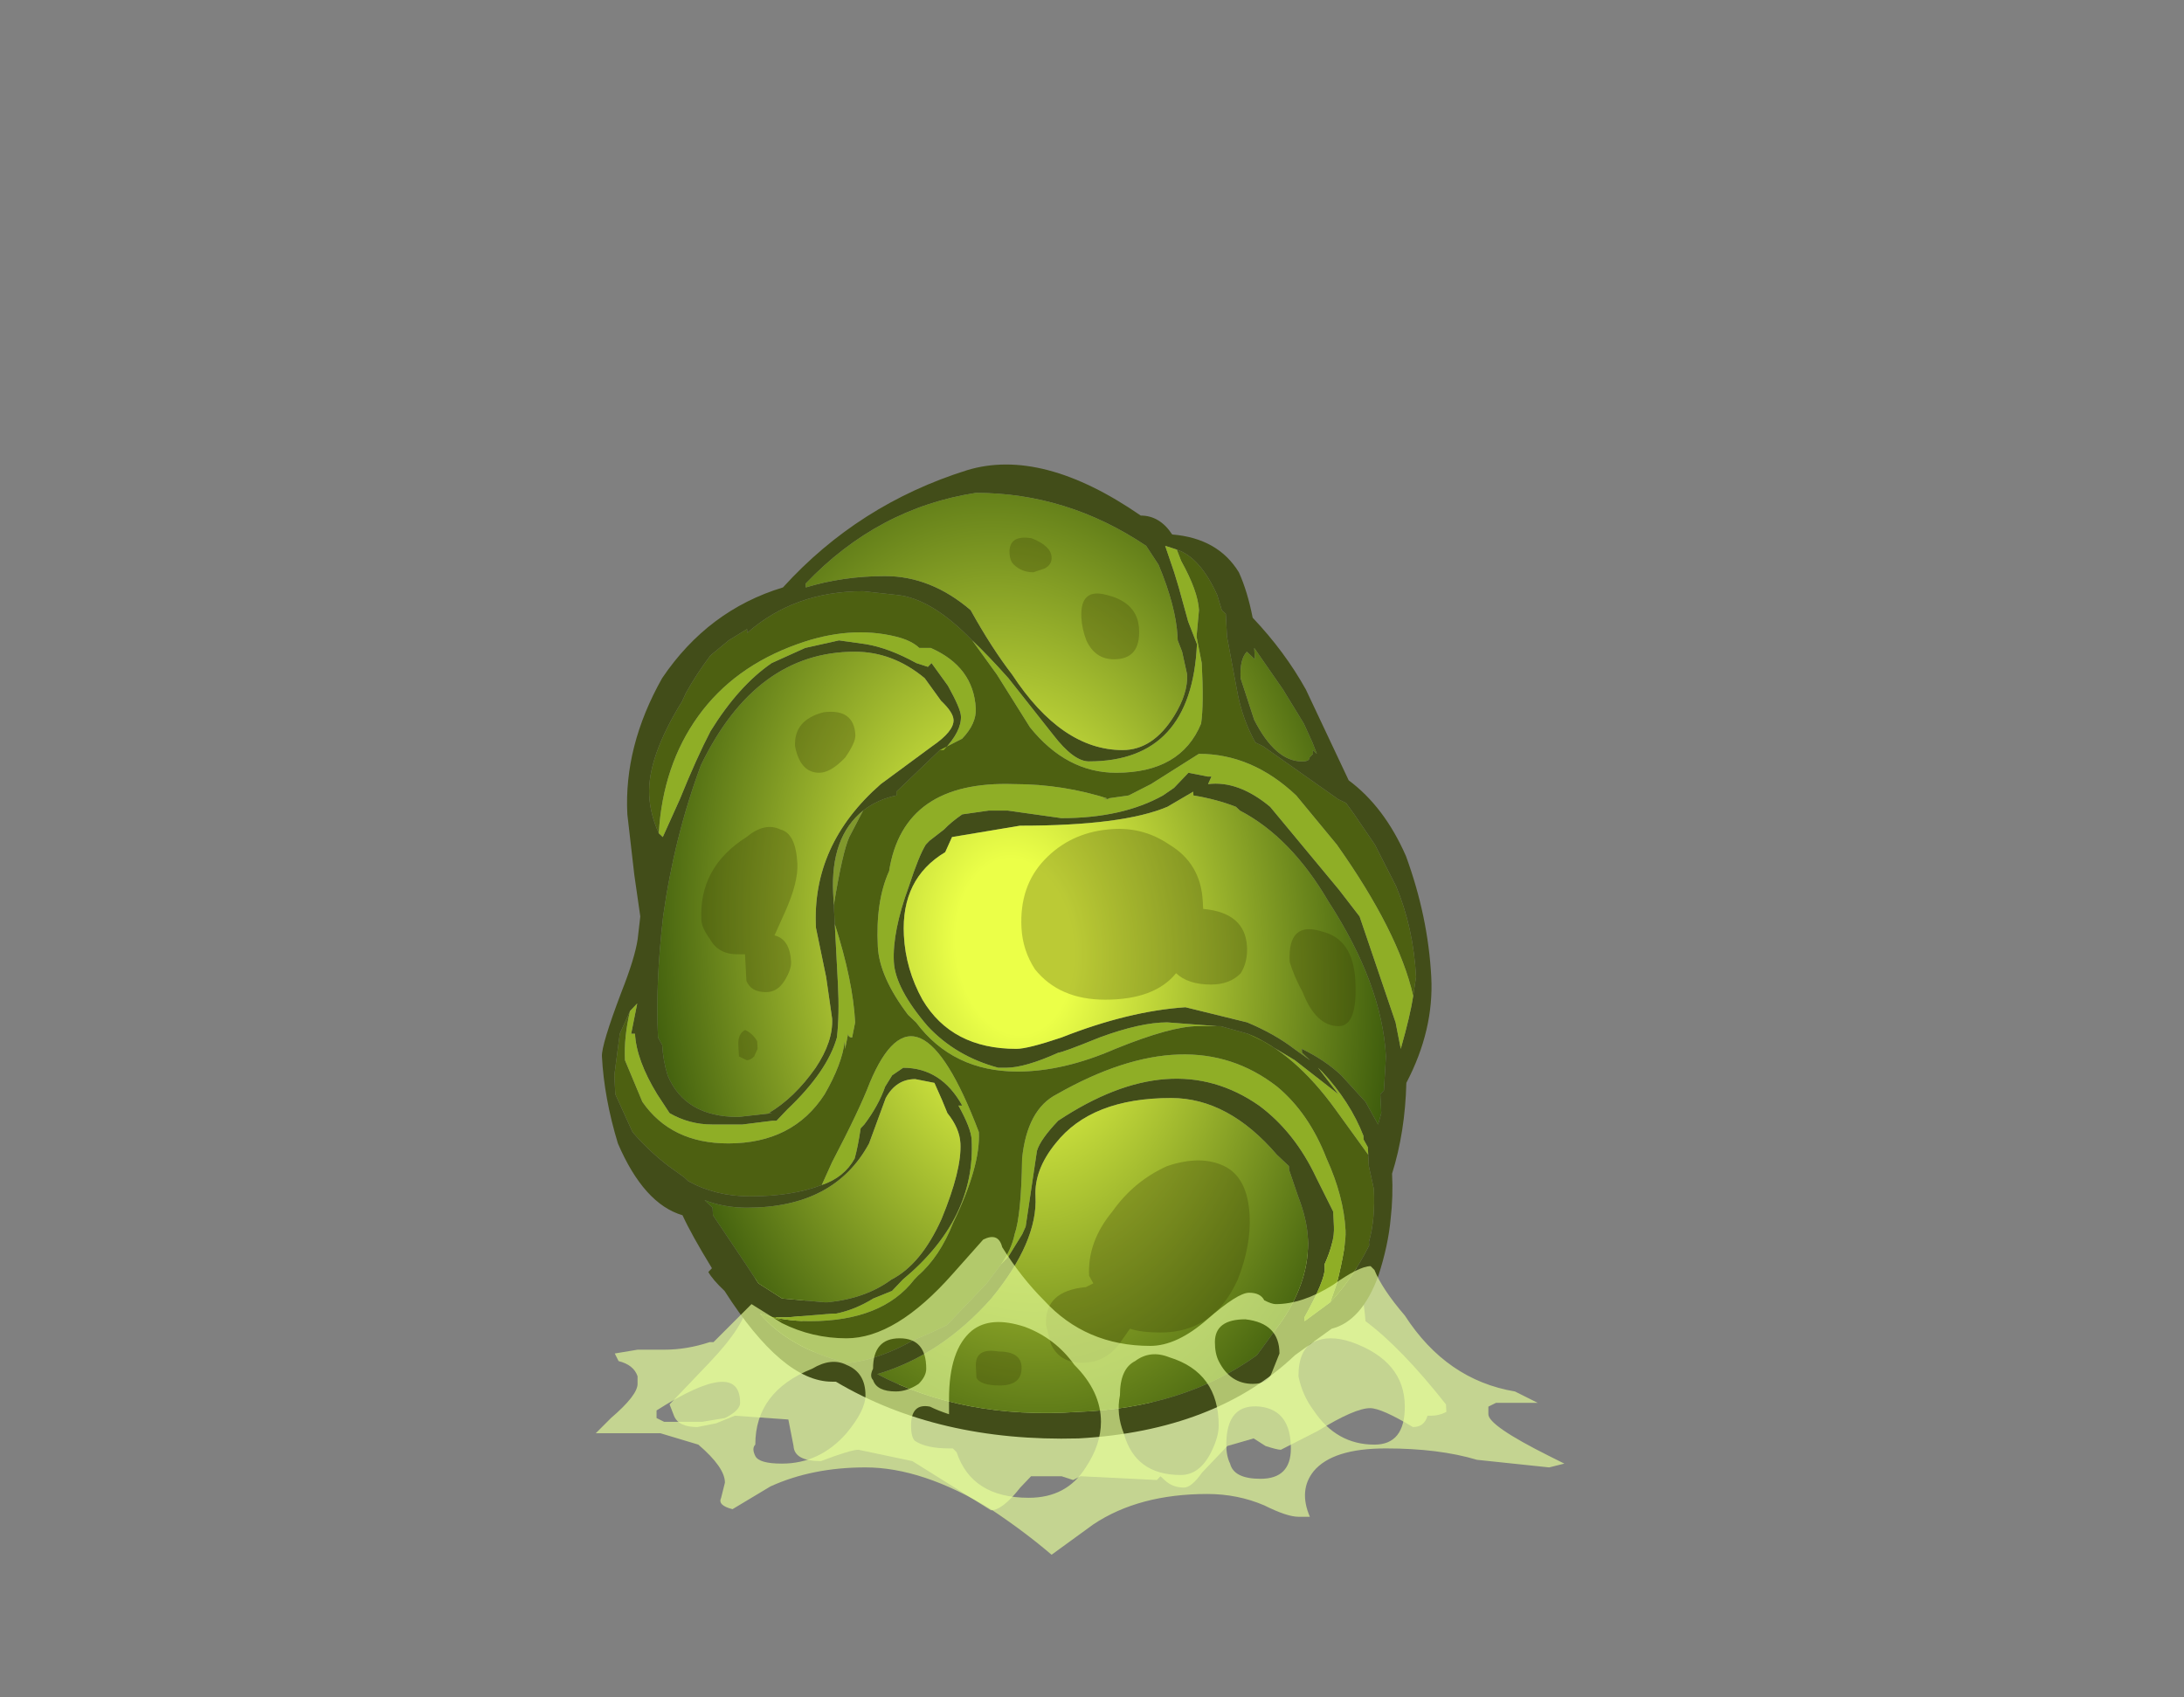 <?xml version="1.0" encoding="UTF-8" standalone="no"?>
<svg xmlns:ffdec="https://www.free-decompiler.com/flash" xmlns:xlink="http://www.w3.org/1999/xlink" ffdec:objectType="frame" height="156.45px" width="201.25px" xmlns="http://www.w3.org/2000/svg">
  <rect width="100%" height="100%" fill="#808080" stroke="none"/>
  <g transform="matrix(1.0, 0.0, 0.0, 1.0, 98.95, 124.75)">
    <use ffdec:characterId="797" ffdec:characterName="a_EggPodSeed" height="96.95" transform="matrix(1.002, 0.0, 0.052, 0.996, -46.341, -82.111)" width="76.65" xlink:href="#sprite0"/>
    <use ffdec:characterId="795" ffdec:characterName="a_EggPodGrass" height="29.4" transform="matrix(1.0, 0.0, 0.0, 1.0, -44.05, -10.85)" width="89.25" xlink:href="#sprite1"/>
  </g>
  <defs>
    <g id="sprite0" transform="matrix(1.0, 0.0, 0.0, 1.0, 38.85, 91.35)">
      <use ffdec:characterId="796" height="13.85" transform="matrix(7.0, 0.0, 0.0, 7.0, -38.85, -91.35)" width="10.95" xlink:href="#shape0"/>
    </g>
    <g id="shape0" transform="matrix(1.0, 0.0, 0.0, 1.0, 5.55, 13.05)">
      <path d="M2.4 -0.05 L2.05 0.3 Q1.9 0.5 1.8 0.5 1.65 0.5 1.55 0.4 L1.5 0.35 1.45 0.4 0.45 0.35 0.35 0.4 0.2 0.35 -0.2 0.35 -0.35 0.5 Q-0.6 0.8 -0.75 0.8 L-1.75 0.15 -2.45 0.0 Q-2.55 0.0 -2.95 0.15 -3.3 0.15 -3.3 -0.05 L-3.35 -0.4 -4.05 -0.45 -4.3 -0.35 -4.55 -0.3 Q-4.8 -0.3 -4.85 -0.45 L-4.9 -0.6 -4.35 -1.15 Q-3.85 -1.65 -3.8 -1.95 -3.8 -2.25 -3.3 -2.7 -2.85 -3.15 -2.85 -2.5 -2.85 -2.35 -2.95 -2.1 -3.1 -1.9 -3.1 -1.75 -3.1 -1.45 -2.9 -1.2 -2.6 -0.8 -2.1 -0.8 -2.0 -0.8 -1.8 -0.9 -1.65 -0.95 -1.1 -0.95 -0.7 -0.95 0.8 -0.65 1.35 -0.85 1.45 -0.6 2.65 -0.7 3.05 -1.3 L3.2 -1.55 Q3.0 -1.55 2.8 -1.75 3.0 -2.05 3.25 -2.1 L3.25 -2.3 Q3.25 -2.45 3.35 -2.6 3.45 -2.8 3.7 -2.8 4.15 -2.8 4.25 -2.3 4.3 -1.85 4.3 -1.7 4.75 -1.35 5.3 -0.6 L5.3 -0.5 Q5.2 -0.45 5.1 -0.45 L5.05 -0.45 Q5.0 -0.3 4.85 -0.3 4.45 -0.55 4.3 -0.55 4.1 -0.55 3.6 -0.25 L3.1 0.0 Q3.05 0.0 2.9 -0.05 L2.75 -0.15 2.4 -0.05" fill="#e6ff99" fill-opacity="0.659" fill-rule="evenodd" stroke="none"/>
      <path d="M5.15 -6.0 L5.2 -6.25 Q5.2 -6.9 5.0 -7.45 L4.75 -8.0 4.5 -8.4 4.4 -8.55 4.3 -8.6 3.35 -9.3 3.25 -9.35 Q3.1 -9.65 3.05 -10.0 L2.95 -10.75 2.95 -11.05 2.9 -11.1 2.85 -11.3 Q2.65 -11.8 2.35 -11.9 L2.2 -11.95 2.3 -11.6 2.35 -11.4 2.45 -10.95 2.55 -10.65 Q2.4 -9.1 1.05 -9.1 0.85 -9.1 0.6 -9.45 L0.05 -10.2 Q-0.2 -10.5 -0.4 -10.7 -0.9 -11.25 -1.35 -11.3 L-1.8 -11.35 Q-2.7 -11.35 -3.35 -10.8 L-3.35 -10.85 -3.6 -10.7 -3.85 -10.5 Q-4.05 -10.25 -4.2 -10.0 L-4.25 -9.9 Q-4.75 -9.15 -4.75 -8.65 -4.75 -8.4 -4.65 -8.15 L-4.6 -8.1 -4.35 -8.6 Q-4.1 -9.15 -3.9 -9.5 -3.5 -10.1 -3.05 -10.4 L-2.6 -10.6 -2.15 -10.7 -1.8 -10.65 Q-1.5 -10.6 -1.15 -10.4 L-1.0 -10.35 -0.95 -10.4 -0.75 -10.1 Q-0.6 -9.8 -0.6 -9.7 -0.6 -9.5 -0.85 -9.25 L-0.9 -9.25 -1.5 -8.7 -1.5 -8.65 Q-1.75 -8.6 -1.95 -8.45 -2.4 -8.1 -2.4 -7.35 L-2.4 -7.2 -2.4 -6.9 -2.4 -6.15 Q-2.4 -5.75 -2.45 -5.45 -2.6 -5.0 -3.15 -4.5 L-3.3 -4.35 -3.35 -4.35 -3.75 -4.3 -4.15 -4.3 Q-4.45 -4.3 -4.7 -4.45 L-4.85 -4.7 Q-5.1 -5.15 -5.1 -5.5 L-5.15 -5.5 -5.05 -5.9 -5.15 -5.8 -5.3 -5.5 -5.4 -4.95 -5.4 -4.7 Q-5.3 -4.45 -5.2 -4.2 -5.0 -3.95 -4.75 -3.75 L-4.55 -3.6 -4.5 -3.55 Q-4.15 -3.35 -3.7 -3.35 -3.15 -3.35 -2.75 -3.5 -2.45 -3.6 -2.3 -3.85 -2.25 -4.0 -2.2 -4.25 L-2.15 -4.3 Q-1.95 -4.55 -1.85 -4.8 L-1.75 -4.95 -1.6 -5.05 Q-1.1 -5.05 -0.85 -4.55 L-0.9 -4.55 Q-0.75 -4.25 -0.75 -4.1 -0.75 -3.05 -1.75 -2.25 L-1.9 -2.1 -2.15 -2.0 Q-2.4 -1.85 -2.65 -1.8 L-2.7 -1.8 -3.3 -1.75 -3.45 -1.75 -3.35 -1.7 -3.65 -1.8 Q-3.3 -1.35 -2.55 -1.15 L-2.5 -1.15 Q-2.1 -1.2 -1.65 -1.45 -1.4 -1.55 -1.2 -1.65 L-0.65 -2.2 -0.45 -2.45 -0.35 -2.55 -0.15 -2.85 -0.1 -2.95 0.1 -3.95 Q0.15 -4.1 0.4 -4.35 1.95 -5.35 3.05 -4.55 3.5 -4.2 3.75 -3.6 L3.95 -3.15 3.95 -2.95 Q3.95 -2.75 3.8 -2.45 L3.8 -2.4 Q3.8 -2.25 3.5 -1.75 L3.5 -1.7 3.85 -1.95 Q4.15 -2.25 4.4 -2.7 L4.4 -2.75 Q4.5 -3.05 4.5 -3.45 L4.45 -3.75 4.45 -3.9 4.45 -4.0 4.4 -4.1 4.4 -4.15 Q4.25 -4.6 3.9 -5.0 L3.65 -5.25 3.65 -5.3 Q3.95 -5.15 4.15 -4.95 L4.45 -4.6 4.6 -4.3 4.65 -4.45 4.65 -4.7 4.7 -4.75 4.75 -5.2 Q4.75 -6.15 4.1 -7.25 3.65 -8.1 3.0 -8.45 L2.95 -8.5 Q2.7 -8.6 2.4 -8.65 L2.4 -8.7 2.05 -8.5 Q1.45 -8.25 0.1 -8.25 L-0.8 -8.1 -0.9 -7.9 Q-1.5 -7.55 -1.5 -6.8 -1.5 -6.35 -1.3 -5.95 -0.95 -5.3 -0.1 -5.3 0.05 -5.3 0.5 -5.45 1.4 -5.8 2.15 -5.85 L2.95 -5.65 Q3.3 -5.5 3.55 -5.3 L3.75 -5.15 3.85 -5.05 4.1 -4.7 3.55 -5.15 3.15 -5.4 2.95 -5.5 2.6 -5.6 2.55 -5.6 1.9 -5.65 Q1.55 -5.65 1.0 -5.45 0.5 -5.25 0.45 -5.25 0.0 -5.05 -0.25 -5.05 L-0.35 -5.05 Q-0.9 -5.2 -1.25 -5.6 -1.65 -6.1 -1.65 -6.45 -1.65 -6.85 -1.4 -7.45 -1.25 -7.85 -1.15 -8.0 L-1.1 -8.05 -0.9 -8.2 Q-0.8 -8.3 -0.65 -8.4 L-0.3 -8.45 -0.05 -8.45 0.65 -8.35 Q1.45 -8.35 2.0 -8.65 L2.15 -8.75 2.35 -8.95 2.6 -8.9 2.65 -8.9 2.6 -8.8 Q3.0 -8.85 3.4 -8.5 L4.25 -7.4 4.5 -7.05 4.9 -5.65 4.95 -5.3 Q5.1 -5.75 5.15 -6.0 M3.3 -11.0 Q3.7 -10.55 3.95 -10.05 L4.45 -8.85 Q4.9 -8.5 5.15 -7.85 5.4 -7.05 5.4 -6.25 5.4 -5.55 5.0 -4.85 4.95 -4.2 4.75 -3.65 4.75 -3.35 4.7 -3.05 4.65 -2.7 4.5 -2.3 4.25 -1.7 3.85 -1.6 L3.35 -1.25 Q2.25 -0.25 0.45 -0.15 -1.4 -0.1 -2.7 -0.9 L-2.75 -0.9 Q-3.4 -0.9 -4.1 -2.1 -4.25 -2.25 -4.3 -2.35 L-4.25 -2.4 Q-4.5 -2.85 -4.6 -3.1 -5.1 -3.25 -5.4 -4.05 -5.55 -4.65 -5.55 -5.2 -5.55 -5.35 -5.25 -6.05 -5.05 -6.5 -5.0 -6.75 L-4.95 -7.05 -5.0 -7.6 -5.05 -8.4 Q-5.05 -9.3 -4.5 -10.2 -3.85 -11.1 -2.85 -11.4 -1.8 -12.5 -0.35 -12.95 0.65 -13.25 1.9 -12.35 2.15 -12.35 2.3 -12.1 2.9 -12.05 3.15 -11.6 3.25 -11.35 3.3 -11.0 M1.95 -11.95 Q0.95 -12.65 -0.25 -12.65 -1.55 -12.45 -2.55 -11.45 L-2.55 -11.4 Q-2.05 -11.55 -1.5 -11.55 -0.9 -11.55 -0.4 -11.1 -0.15 -10.6 0.1 -10.25 0.7 -9.25 1.5 -9.25 1.9 -9.25 2.2 -9.7 2.4 -10.0 2.4 -10.25 L2.35 -10.55 2.3 -10.7 2.3 -10.75 Q2.3 -11.15 2.1 -11.7 L1.95 -11.95 M3.3 -10.6 L3.3 -10.45 3.2 -10.55 Q3.1 -10.45 3.1 -10.2 L3.25 -9.65 Q3.5 -9.1 3.85 -9.1 3.95 -9.1 3.95 -9.15 L4.0 -9.2 4.0 -9.25 4.05 -9.2 4.0 -9.35 3.9 -9.6 3.65 -10.05 3.3 -10.6 M3.25 -3.9 Q2.65 -4.65 1.9 -4.65 0.85 -4.65 0.35 -4.05 0.05 -3.7 0.05 -3.35 0.05 -2.75 -0.6 -2.0 -1.3 -1.25 -2.15 -1.0 -1.05 -0.4 0.45 -0.5 1.85 -0.55 2.85 -1.25 L3.2 -1.7 Q3.6 -2.25 3.6 -2.8 3.6 -3.05 3.5 -3.35 L3.4 -3.7 3.4 -3.75 3.25 -3.9 M-4.05 -9.05 Q-4.45 -8.1 -4.65 -7.05 -4.8 -6.15 -4.8 -5.45 L-4.75 -5.35 Q-4.75 -5.15 -4.7 -4.95 -4.5 -4.4 -3.8 -4.4 L-3.35 -4.45 -3.4 -4.45 Q-3.05 -4.65 -2.75 -5.05 -2.5 -5.4 -2.5 -5.7 L-2.55 -6.25 -2.65 -6.9 Q-2.65 -8.0 -1.7 -8.8 L-1.0 -9.3 Q-0.7 -9.5 -0.7 -9.65 -0.7 -9.75 -0.85 -9.9 L-1.05 -10.2 Q-1.45 -10.55 -1.95 -10.55 -3.25 -10.55 -4.05 -9.05 M-1.85 -4.65 L-2.1 -4.05 Q-2.6 -3.2 -3.75 -3.2 -4.05 -3.2 -4.3 -3.3 L-4.2 -3.2 -4.2 -3.1 -3.8 -2.45 -3.65 -2.2 -3.35 -2.0 -2.8 -1.95 -2.75 -1.95 Q-2.25 -2.0 -1.9 -2.25 -1.5 -2.45 -1.2 -3.05 -0.9 -3.7 -0.9 -4.05 -0.9 -4.25 -1.05 -4.45 -1.1 -4.6 -1.2 -4.85 L-1.45 -4.9 Q-1.7 -4.9 -1.85 -4.65" fill="#424d19" fill-rule="evenodd" stroke="none"/>
      <path d="M2.35 -11.9 Q2.65 -11.8 2.85 -11.3 L2.9 -11.1 2.95 -11.05 2.95 -10.75 3.05 -10.0 Q3.1 -9.65 3.25 -9.35 L3.35 -9.3 4.3 -8.6 4.4 -8.55 4.5 -8.4 4.75 -8.0 5.0 -7.45 Q5.2 -6.9 5.2 -6.25 L5.15 -6.0 Q5.0 -6.85 4.25 -8.0 L3.75 -8.65 Q3.2 -9.2 2.5 -9.2 L1.85 -8.8 1.55 -8.65 1.2 -8.6 1.3 -8.6 Q0.7 -8.8 0.05 -8.8 -1.4 -8.85 -1.65 -7.65 -1.85 -7.25 -1.85 -6.65 -1.85 -6.25 -1.5 -5.75 L-1.4 -5.65 Q-0.95 -5.0 -0.1 -5.0 0.5 -5.0 1.2 -5.3 1.95 -5.6 2.3 -5.6 L2.55 -5.6 2.6 -5.6 2.95 -5.5 Q3.55 -5.25 4.05 -4.5 L4.45 -3.9 4.45 -3.75 4.5 -3.45 Q4.5 -3.05 4.4 -2.75 L4.4 -2.7 Q4.15 -2.25 3.85 -1.95 L3.95 -2.2 Q4.1 -2.7 4.1 -2.9 4.1 -3.35 3.9 -3.85 3.7 -4.45 3.3 -4.8 2.2 -5.7 0.4 -4.7 0.0 -4.5 -0.1 -3.85 -0.15 -3.1 -0.25 -2.85 -0.3 -2.65 -0.45 -2.45 L-0.65 -2.2 -1.2 -1.65 Q-1.4 -1.55 -1.65 -1.45 -2.1 -1.2 -2.5 -1.15 L-2.55 -1.15 Q-3.3 -1.35 -3.65 -1.8 -3.35 -1.7 -3.0 -1.7 -2.05 -1.7 -1.6 -2.25 L-1.55 -2.3 Q-1.25 -2.55 -1.05 -3.0 -0.65 -3.75 -0.65 -4.2 -1.35 -6.35 -2.05 -4.85 -2.2 -4.5 -2.6 -3.8 L-2.75 -3.5 Q-3.15 -3.35 -3.7 -3.35 -4.15 -3.35 -4.5 -3.55 L-4.55 -3.6 -4.75 -3.75 Q-5.0 -3.95 -5.2 -4.2 -5.3 -4.45 -5.4 -4.7 L-5.4 -4.95 -5.3 -5.5 -5.15 -5.8 Q-5.25 -5.45 -5.25 -5.15 L-5.05 -4.6 Q-4.7 -4.05 -3.95 -4.05 -3.1 -4.05 -2.65 -4.7 -2.4 -5.1 -2.35 -5.4 L-2.35 -5.3 -2.3 -5.5 Q-2.3 -5.45 -2.25 -5.45 L-2.2 -5.65 Q-2.2 -6.2 -2.4 -6.95 L-2.4 -6.9 -2.4 -7.2 Q-2.25 -7.9 -2.15 -8.1 L-1.95 -8.45 Q-1.75 -8.6 -1.5 -8.65 L-1.5 -8.7 -0.9 -9.25 Q-0.7 -9.35 -0.6 -9.4 -0.4 -9.6 -0.4 -9.8 -0.4 -10.35 -0.95 -10.6 L-1.1 -10.6 Q-1.2 -10.7 -1.4 -10.75 -2.0 -10.9 -2.7 -10.65 -3.55 -10.35 -4.05 -9.7 -4.55 -9.05 -4.65 -8.15 -4.75 -8.4 -4.75 -8.65 -4.75 -9.15 -4.25 -9.9 L-4.2 -10.0 Q-4.05 -10.25 -3.85 -10.5 L-3.6 -10.7 -3.35 -10.85 -3.35 -10.8 Q-2.7 -11.35 -1.8 -11.35 L-1.35 -11.3 Q-0.9 -11.25 -0.4 -10.7 L-0.1 -10.25 0.3 -9.55 Q0.75 -8.95 1.4 -8.95 2.25 -8.95 2.55 -9.6 2.6 -9.85 2.6 -10.4 L2.55 -10.75 2.6 -11.1 Q2.6 -11.35 2.4 -11.75 L2.35 -11.9" fill="#4d6011" fill-rule="evenodd" stroke="none"/>
      <path d="M-2.4 -7.2 L-2.4 -7.35 Q-2.4 -8.1 -1.95 -8.45 L-2.15 -8.1 Q-2.25 -7.9 -2.4 -7.2" fill="#80982c" fill-rule="evenodd" stroke="none"/>
      <path d="M3.85 -5.05 L3.75 -5.15 3.55 -5.3 Q3.3 -5.5 2.95 -5.65 L2.15 -5.85 Q1.4 -5.8 0.5 -5.45 0.05 -5.3 -0.1 -5.3 -0.95 -5.3 -1.3 -5.95 -1.5 -6.35 -1.5 -6.8 -1.5 -7.55 -0.9 -7.9 L-0.8 -8.1 0.1 -8.25 Q1.45 -8.25 2.05 -8.5 L2.4 -8.7 2.4 -8.65 Q2.7 -8.6 2.95 -8.5 L3.0 -8.45 Q3.65 -8.1 4.1 -7.25 4.75 -6.15 4.75 -5.2 L4.7 -4.75 4.65 -4.7 4.65 -4.45 4.6 -4.3 4.45 -4.6 4.15 -4.95 Q3.95 -5.15 3.65 -5.3 L3.65 -5.25 3.9 -5.0 3.85 -5.05 M1.95 -11.95 L2.1 -11.7 Q2.3 -11.15 2.3 -10.75 L2.3 -10.7 2.35 -10.55 2.4 -10.25 Q2.4 -10.0 2.2 -9.7 1.9 -9.25 1.5 -9.25 0.7 -9.25 0.1 -10.25 -0.15 -10.6 -0.4 -11.1 -0.9 -11.55 -1.5 -11.55 -2.05 -11.55 -2.55 -11.4 L-2.55 -11.45 Q-1.55 -12.45 -0.25 -12.65 0.95 -12.65 1.95 -11.95 M3.3 -10.6 L3.65 -10.05 3.9 -9.6 4.0 -9.35 4.05 -9.2 4.0 -9.25 4.0 -9.2 3.95 -9.15 Q3.95 -9.1 3.85 -9.1 3.5 -9.1 3.25 -9.65 L3.1 -10.2 Q3.1 -10.45 3.2 -10.55 L3.3 -10.45 3.3 -10.6 M3.25 -3.9 L3.4 -3.75 3.4 -3.7 3.5 -3.35 Q3.6 -3.05 3.6 -2.8 3.6 -2.25 3.2 -1.7 L2.85 -1.25 Q1.85 -0.55 0.45 -0.5 -1.05 -0.4 -2.15 -1.0 -1.3 -1.25 -0.6 -2.0 0.05 -2.75 0.05 -3.35 0.05 -3.7 0.35 -4.05 0.85 -4.65 1.9 -4.65 2.65 -4.65 3.25 -3.9 M-4.05 -9.05 Q-3.25 -10.55 -1.95 -10.55 -1.45 -10.55 -1.05 -10.2 L-0.85 -9.9 Q-0.7 -9.75 -0.7 -9.65 -0.7 -9.5 -1.0 -9.3 L-1.7 -8.8 Q-2.65 -8.0 -2.65 -6.9 L-2.55 -6.25 -2.5 -5.7 Q-2.5 -5.4 -2.75 -5.05 -3.05 -4.65 -3.4 -4.45 L-3.35 -4.45 -3.8 -4.4 Q-4.5 -4.4 -4.7 -4.95 -4.75 -5.15 -4.75 -5.35 L-4.8 -5.45 Q-4.8 -6.15 -4.65 -7.05 -4.45 -8.1 -4.05 -9.05 M-1.85 -4.65 Q-1.7 -4.9 -1.45 -4.9 L-1.2 -4.85 Q-1.1 -4.6 -1.05 -4.45 -0.9 -4.25 -0.9 -4.05 -0.9 -3.7 -1.2 -3.05 -1.5 -2.45 -1.9 -2.25 -2.25 -2.0 -2.75 -1.95 L-2.8 -1.95 -3.35 -2.0 -3.65 -2.2 -3.8 -2.45 -4.2 -3.1 -4.2 -3.2 -4.3 -3.3 Q-4.05 -3.2 -3.75 -3.2 -2.6 -3.2 -2.1 -4.05 L-1.85 -4.65" fill="url(#gradient0)" fill-rule="evenodd" stroke="none"/>
      <path d="M5.15 -6.0 Q5.1 -5.75 4.95 -5.3 L4.9 -5.65 4.5 -7.05 4.25 -7.4 3.4 -8.5 Q3.0 -8.85 2.6 -8.8 L2.65 -8.9 2.6 -8.9 2.35 -8.95 2.15 -8.75 2.0 -8.65 Q1.45 -8.35 0.65 -8.35 L-0.05 -8.45 -0.3 -8.45 -0.65 -8.4 Q-0.8 -8.3 -0.9 -8.2 L-1.1 -8.05 -1.15 -8.0 Q-1.25 -7.85 -1.4 -7.45 -1.65 -6.85 -1.65 -6.45 -1.65 -6.1 -1.25 -5.6 -0.9 -5.2 -0.35 -5.05 L-0.25 -5.05 Q0.0 -5.05 0.45 -5.25 0.5 -5.25 1.0 -5.45 1.55 -5.65 1.9 -5.65 L2.55 -5.6 2.3 -5.6 Q1.95 -5.6 1.2 -5.3 0.5 -5.0 -0.1 -5.0 -0.95 -5.0 -1.4 -5.65 L-1.5 -5.75 Q-1.85 -6.25 -1.85 -6.65 -1.85 -7.25 -1.65 -7.65 -1.4 -8.85 0.05 -8.8 0.7 -8.8 1.3 -8.6 L1.2 -8.6 1.55 -8.65 1.85 -8.8 2.5 -9.2 Q3.2 -9.2 3.75 -8.65 L4.25 -8.0 Q5.0 -6.85 5.15 -6.0 M2.95 -5.5 L3.15 -5.4 3.55 -5.15 4.1 -4.7 3.85 -5.05 3.9 -5.0 Q4.25 -4.6 4.4 -4.15 L4.4 -4.1 4.45 -4.0 4.45 -3.9 4.05 -4.5 Q3.55 -5.25 2.95 -5.5 M3.85 -1.95 L3.5 -1.7 3.5 -1.75 Q3.8 -2.25 3.8 -2.4 L3.8 -2.45 Q3.95 -2.75 3.95 -2.95 L3.95 -3.15 3.75 -3.6 Q3.5 -4.2 3.05 -4.55 1.95 -5.35 0.4 -4.35 0.15 -4.1 0.1 -3.95 L-0.1 -2.95 -0.15 -2.85 -0.35 -2.55 -0.45 -2.45 Q-0.3 -2.65 -0.25 -2.85 -0.15 -3.1 -0.1 -3.85 0.0 -4.5 0.4 -4.7 2.2 -5.7 3.3 -4.8 3.7 -4.45 3.9 -3.85 4.1 -3.35 4.1 -2.9 4.1 -2.7 3.95 -2.2 L3.85 -1.95 M-3.65 -1.8 L-3.35 -1.7 -3.45 -1.75 -3.3 -1.75 -2.7 -1.8 -2.65 -1.8 Q-2.4 -1.85 -2.15 -2.0 L-1.9 -2.1 -1.75 -2.25 Q-0.75 -3.05 -0.75 -4.1 -0.75 -4.25 -0.9 -4.55 L-0.85 -4.55 Q-1.1 -5.05 -1.6 -5.05 L-1.75 -4.95 -1.85 -4.8 Q-1.95 -4.55 -2.15 -4.3 L-2.2 -4.25 Q-2.25 -4.0 -2.3 -3.85 -2.45 -3.6 -2.75 -3.5 L-2.6 -3.8 Q-2.2 -4.5 -2.05 -4.85 -1.35 -6.35 -0.65 -4.2 -0.65 -3.75 -1.05 -3.0 -1.25 -2.55 -1.55 -2.3 L-1.6 -2.25 Q-2.05 -1.7 -3.0 -1.7 -3.35 -1.7 -3.65 -1.8 M-5.15 -5.8 L-5.05 -5.9 -5.15 -5.5 -5.1 -5.5 Q-5.1 -5.15 -4.85 -4.7 L-4.7 -4.45 Q-4.45 -4.3 -4.15 -4.3 L-3.75 -4.3 -3.35 -4.35 -3.3 -4.35 -3.15 -4.5 Q-2.6 -5.0 -2.45 -5.45 -2.4 -5.75 -2.4 -6.15 L-2.4 -6.9 -2.4 -6.95 Q-2.2 -6.2 -2.2 -5.65 L-2.25 -5.45 Q-2.3 -5.45 -2.3 -5.5 L-2.35 -5.3 -2.35 -5.4 Q-2.4 -5.1 -2.65 -4.7 -3.1 -4.05 -3.95 -4.05 -4.7 -4.05 -5.05 -4.6 L-5.25 -5.15 Q-5.25 -5.45 -5.15 -5.8 M-0.9 -9.25 L-0.85 -9.25 Q-0.6 -9.5 -0.6 -9.7 -0.6 -9.8 -0.75 -10.1 L-0.95 -10.4 -1.0 -10.35 -1.15 -10.4 Q-1.5 -10.6 -1.8 -10.65 L-2.15 -10.7 -2.6 -10.6 -3.05 -10.4 Q-3.5 -10.1 -3.9 -9.5 -4.1 -9.15 -4.35 -8.6 L-4.6 -8.1 -4.65 -8.15 Q-4.55 -9.05 -4.05 -9.7 -3.55 -10.35 -2.7 -10.65 -2.0 -10.9 -1.4 -10.75 -1.2 -10.7 -1.1 -10.6 L-0.95 -10.6 Q-0.4 -10.35 -0.4 -9.8 -0.4 -9.6 -0.6 -9.4 -0.7 -9.35 -0.9 -9.25 M-0.4 -10.7 Q-0.2 -10.5 0.05 -10.2 L0.6 -9.45 Q0.85 -9.1 1.05 -9.1 2.4 -9.1 2.55 -10.65 L2.45 -10.95 2.35 -11.4 2.3 -11.6 2.2 -11.95 2.35 -11.9 2.4 -11.75 Q2.6 -11.35 2.6 -11.1 L2.55 -10.75 2.6 -10.4 Q2.6 -9.85 2.55 -9.6 2.25 -8.95 1.4 -8.95 0.75 -8.95 0.3 -9.55 L-0.1 -10.25 -0.4 -10.7" fill="#8fae26" fill-rule="evenodd" stroke="none"/>
      <path d="M1.4 -11.3 Q1.8 -11.2 1.8 -10.85 1.8 -10.45 1.45 -10.45 1.2 -10.45 1.1 -10.7 1.05 -10.85 1.05 -11.0 1.05 -11.4 1.4 -11.3 M0.7 -11.8 Q0.7 -11.7 0.6 -11.65 L0.45 -11.6 Q0.3 -11.6 0.2 -11.7 0.15 -11.75 0.15 -11.85 0.15 -12.1 0.45 -12.05 0.7 -11.95 0.7 -11.8 M1.25 -8.2 Q1.7 -8.25 2.05 -8.0 2.45 -7.75 2.45 -7.25 L2.45 -7.15 Q3.0 -7.1 3.0 -6.65 3.0 -6.45 2.9 -6.3 2.75 -6.15 2.5 -6.15 2.2 -6.15 2.05 -6.3 1.75 -5.95 1.1 -5.95 0.5 -5.95 0.2 -6.35 0.05 -6.6 0.05 -6.9 0.05 -7.45 0.4 -7.8 0.75 -8.15 1.25 -8.2 M3.7 -6.05 Q3.6 -6.25 3.55 -6.45 3.55 -7.0 4.0 -6.85 4.4 -6.75 4.4 -6.2 4.4 -5.6 4.15 -5.6 3.85 -5.6 3.7 -6.05 M2.55 -3.75 Q2.85 -3.6 2.85 -3.1 2.85 -2.7 2.65 -2.25 2.3 -1.55 1.6 -1.55 1.35 -1.55 1.2 -1.6 L1.05 -1.4 Q0.85 -1.15 0.55 -1.15 0.25 -1.15 0.15 -1.4 L0.1 -1.65 Q0.1 -2.1 0.65 -2.15 L0.75 -2.2 0.7 -2.3 Q0.7 -2.75 1.05 -3.15 1.35 -3.55 1.8 -3.75 2.25 -3.9 2.55 -3.75 M-3.05 -8.2 Q-2.85 -8.15 -2.85 -7.75 -2.85 -7.5 -3.05 -7.1 L-3.2 -6.8 Q-3.0 -6.75 -3.0 -6.45 -3.0 -6.35 -3.1 -6.2 -3.2 -6.05 -3.35 -6.05 -3.55 -6.05 -3.6 -6.2 L-3.6 -6.55 -3.7 -6.55 Q-3.95 -6.55 -4.05 -6.75 -4.15 -6.9 -4.15 -7.0 -4.15 -7.7 -3.5 -8.1 -3.25 -8.3 -3.05 -8.2 M-2.8 -9.3 Q-2.8 -9.65 -2.4 -9.75 -2.0 -9.8 -2.0 -9.45 -2.0 -9.35 -2.15 -9.15 -2.35 -8.95 -2.5 -8.95 -2.75 -8.95 -2.8 -9.3 M-3.65 -5.55 Q-3.55 -5.5 -3.5 -5.4 L-3.5 -5.3 -3.55 -5.2 Q-3.6 -5.15 -3.65 -5.15 L-3.75 -5.2 -3.75 -5.35 Q-3.75 -5.5 -3.65 -5.55 M-0.25 -1.1 Q-0.25 -0.85 -0.55 -0.85 -0.8 -0.85 -0.85 -0.95 L-0.85 -1.1 Q-0.85 -1.35 -0.55 -1.3 -0.25 -1.3 -0.25 -1.1" fill="#333300" fill-opacity="0.259" fill-rule="evenodd" stroke="none"/>
    </g>
    <radialGradient cx="0" cy="0" gradientTransform="matrix(0.006, 0.0, 0.0, 0.009, -0.05, -6.65)" gradientUnits="userSpaceOnUse" id="gradient0" r="819.2" spreadMethod="pad">
      <stop offset="0.157" stop-color="#ebff48"/>
      <stop offset="1.0" stop-color="#3f5d0d"/>
    </radialGradient>
    <g id="sprite1" transform="matrix(1.0, 0.0, 0.0, 1.0, 41.3, 24.85)">
      <use ffdec:characterId="794" height="4.2" transform="matrix(7.0, 0.0, 0.0, 7.0, -41.3, -24.85)" width="12.75" xlink:href="#shape1"/>
    </g>
    <g id="shape1" transform="matrix(1.0, 0.0, 0.0, 1.0, 5.9, 3.55)">
      <path d="M2.65 -2.45 Q2.25 -2.45 2.25 -2.15 2.25 -2.0 2.3 -1.9 2.45 -1.6 2.75 -1.6 2.95 -1.6 3.0 -1.75 L3.1 -2.0 Q3.1 -2.4 2.65 -2.45 M2.7 -2.8 Q2.85 -2.8 2.9 -2.7 3.0 -2.65 3.05 -2.65 3.4 -2.65 3.8 -2.9 4.15 -3.15 4.3 -3.15 L4.35 -3.1 Q4.45 -2.85 4.75 -2.5 5.3 -1.65 6.2 -1.5 L6.5 -1.35 5.95 -1.35 5.85 -1.3 5.85 -1.2 Q5.85 -1.05 6.65 -0.65 L6.85 -0.55 6.65 -0.5 5.7 -0.6 Q5.2 -0.75 4.5 -0.75 3.8 -0.75 3.55 -0.45 3.35 -0.2 3.5 0.15 L3.35 0.15 Q3.2 0.15 2.9 0.0 2.55 -0.15 2.15 -0.15 1.25 -0.15 0.65 0.25 L0.1 0.65 Q-0.25 0.35 -0.7 0.05 -1.6 -0.5 -2.35 -0.5 -3.05 -0.5 -3.6 -0.25 L-4.1 0.05 Q-4.3 0.0 -4.25 -0.1 L-4.2 -0.3 Q-4.2 -0.5 -4.55 -0.8 L-5.05 -0.95 -5.9 -0.95 Q-5.8 -1.05 -5.7 -1.15 -5.35 -1.45 -5.35 -1.6 L-5.35 -1.7 Q-5.4 -1.85 -5.6 -1.9 L-5.65 -2.0 -5.35 -2.05 -5.0 -2.05 Q-4.7 -2.05 -4.4 -2.15 L-4.35 -2.15 -3.85 -2.65 -3.45 -2.4 Q-3.05 -2.2 -2.6 -2.2 -1.95 -2.2 -1.2 -3.05 L-0.8 -3.5 Q-0.6 -3.6 -0.55 -3.4 -0.3 -3.0 0.0 -2.7 0.55 -2.1 1.4 -2.1 1.75 -2.1 2.15 -2.45 2.55 -2.8 2.7 -2.8 M-1.55 -1.8 Q-1.55 -2.2 -1.9 -2.2 -2.25 -2.2 -2.25 -1.8 -2.3 -1.7 -2.25 -1.65 -2.2 -1.5 -1.95 -1.5 -1.8 -1.5 -1.65 -1.6 -1.55 -1.7 -1.55 -1.8 M-3.8 -0.8 Q-3.85 -0.75 -3.8 -0.65 -3.75 -0.55 -3.45 -0.55 -2.95 -0.55 -2.6 -0.95 -2.35 -1.25 -2.35 -1.45 -2.35 -1.75 -2.6 -1.85 -2.8 -1.95 -3.05 -1.8 -3.8 -1.5 -3.8 -0.8 M-5.0 -1.1 L-4.5 -1.1 -4.2 -1.15 Q-4.0 -1.25 -4.0 -1.35 -4.0 -1.95 -5.1 -1.25 L-5.1 -1.15 -5.0 -1.1 M4.05 -2.15 Q3.75 -2.25 3.55 -2.15 3.35 -2.05 3.35 -1.7 3.4 -1.45 3.55 -1.25 3.85 -0.8 4.35 -0.8 4.75 -0.8 4.75 -1.3 4.75 -1.9 4.05 -2.15 M2.85 -1.3 Q2.4 -1.35 2.4 -0.8 2.4 -0.65 2.45 -0.55 2.5 -0.35 2.85 -0.35 3.25 -0.35 3.25 -0.75 3.25 -1.25 2.85 -1.3 M0.55 -0.5 Q0.75 -0.8 0.75 -1.1 0.75 -1.5 0.4 -1.85 0.15 -2.2 -0.25 -2.35 -0.7 -2.5 -0.95 -2.3 -1.25 -2.05 -1.25 -1.4 L-1.25 -1.2 Q-1.4 -1.25 -1.5 -1.3 -1.75 -1.35 -1.75 -1.05 -1.75 -0.9 -1.7 -0.85 -1.55 -0.75 -1.25 -0.75 L-1.2 -0.75 -1.15 -0.7 Q-0.95 -0.1 -0.2 -0.1 0.3 -0.1 0.55 -0.5 M1.0 -1.45 Q0.95 -1.2 1.05 -0.95 1.2 -0.4 1.8 -0.4 2.05 -0.4 2.2 -0.7 2.3 -0.9 2.3 -1.05 2.3 -1.75 1.65 -1.95 1.4 -2.05 1.2 -1.9 1.0 -1.8 1.0 -1.45" fill="#e6ff99" fill-opacity="0.659" fill-rule="evenodd" stroke="none"/>
    </g>
  </defs>
</svg>
